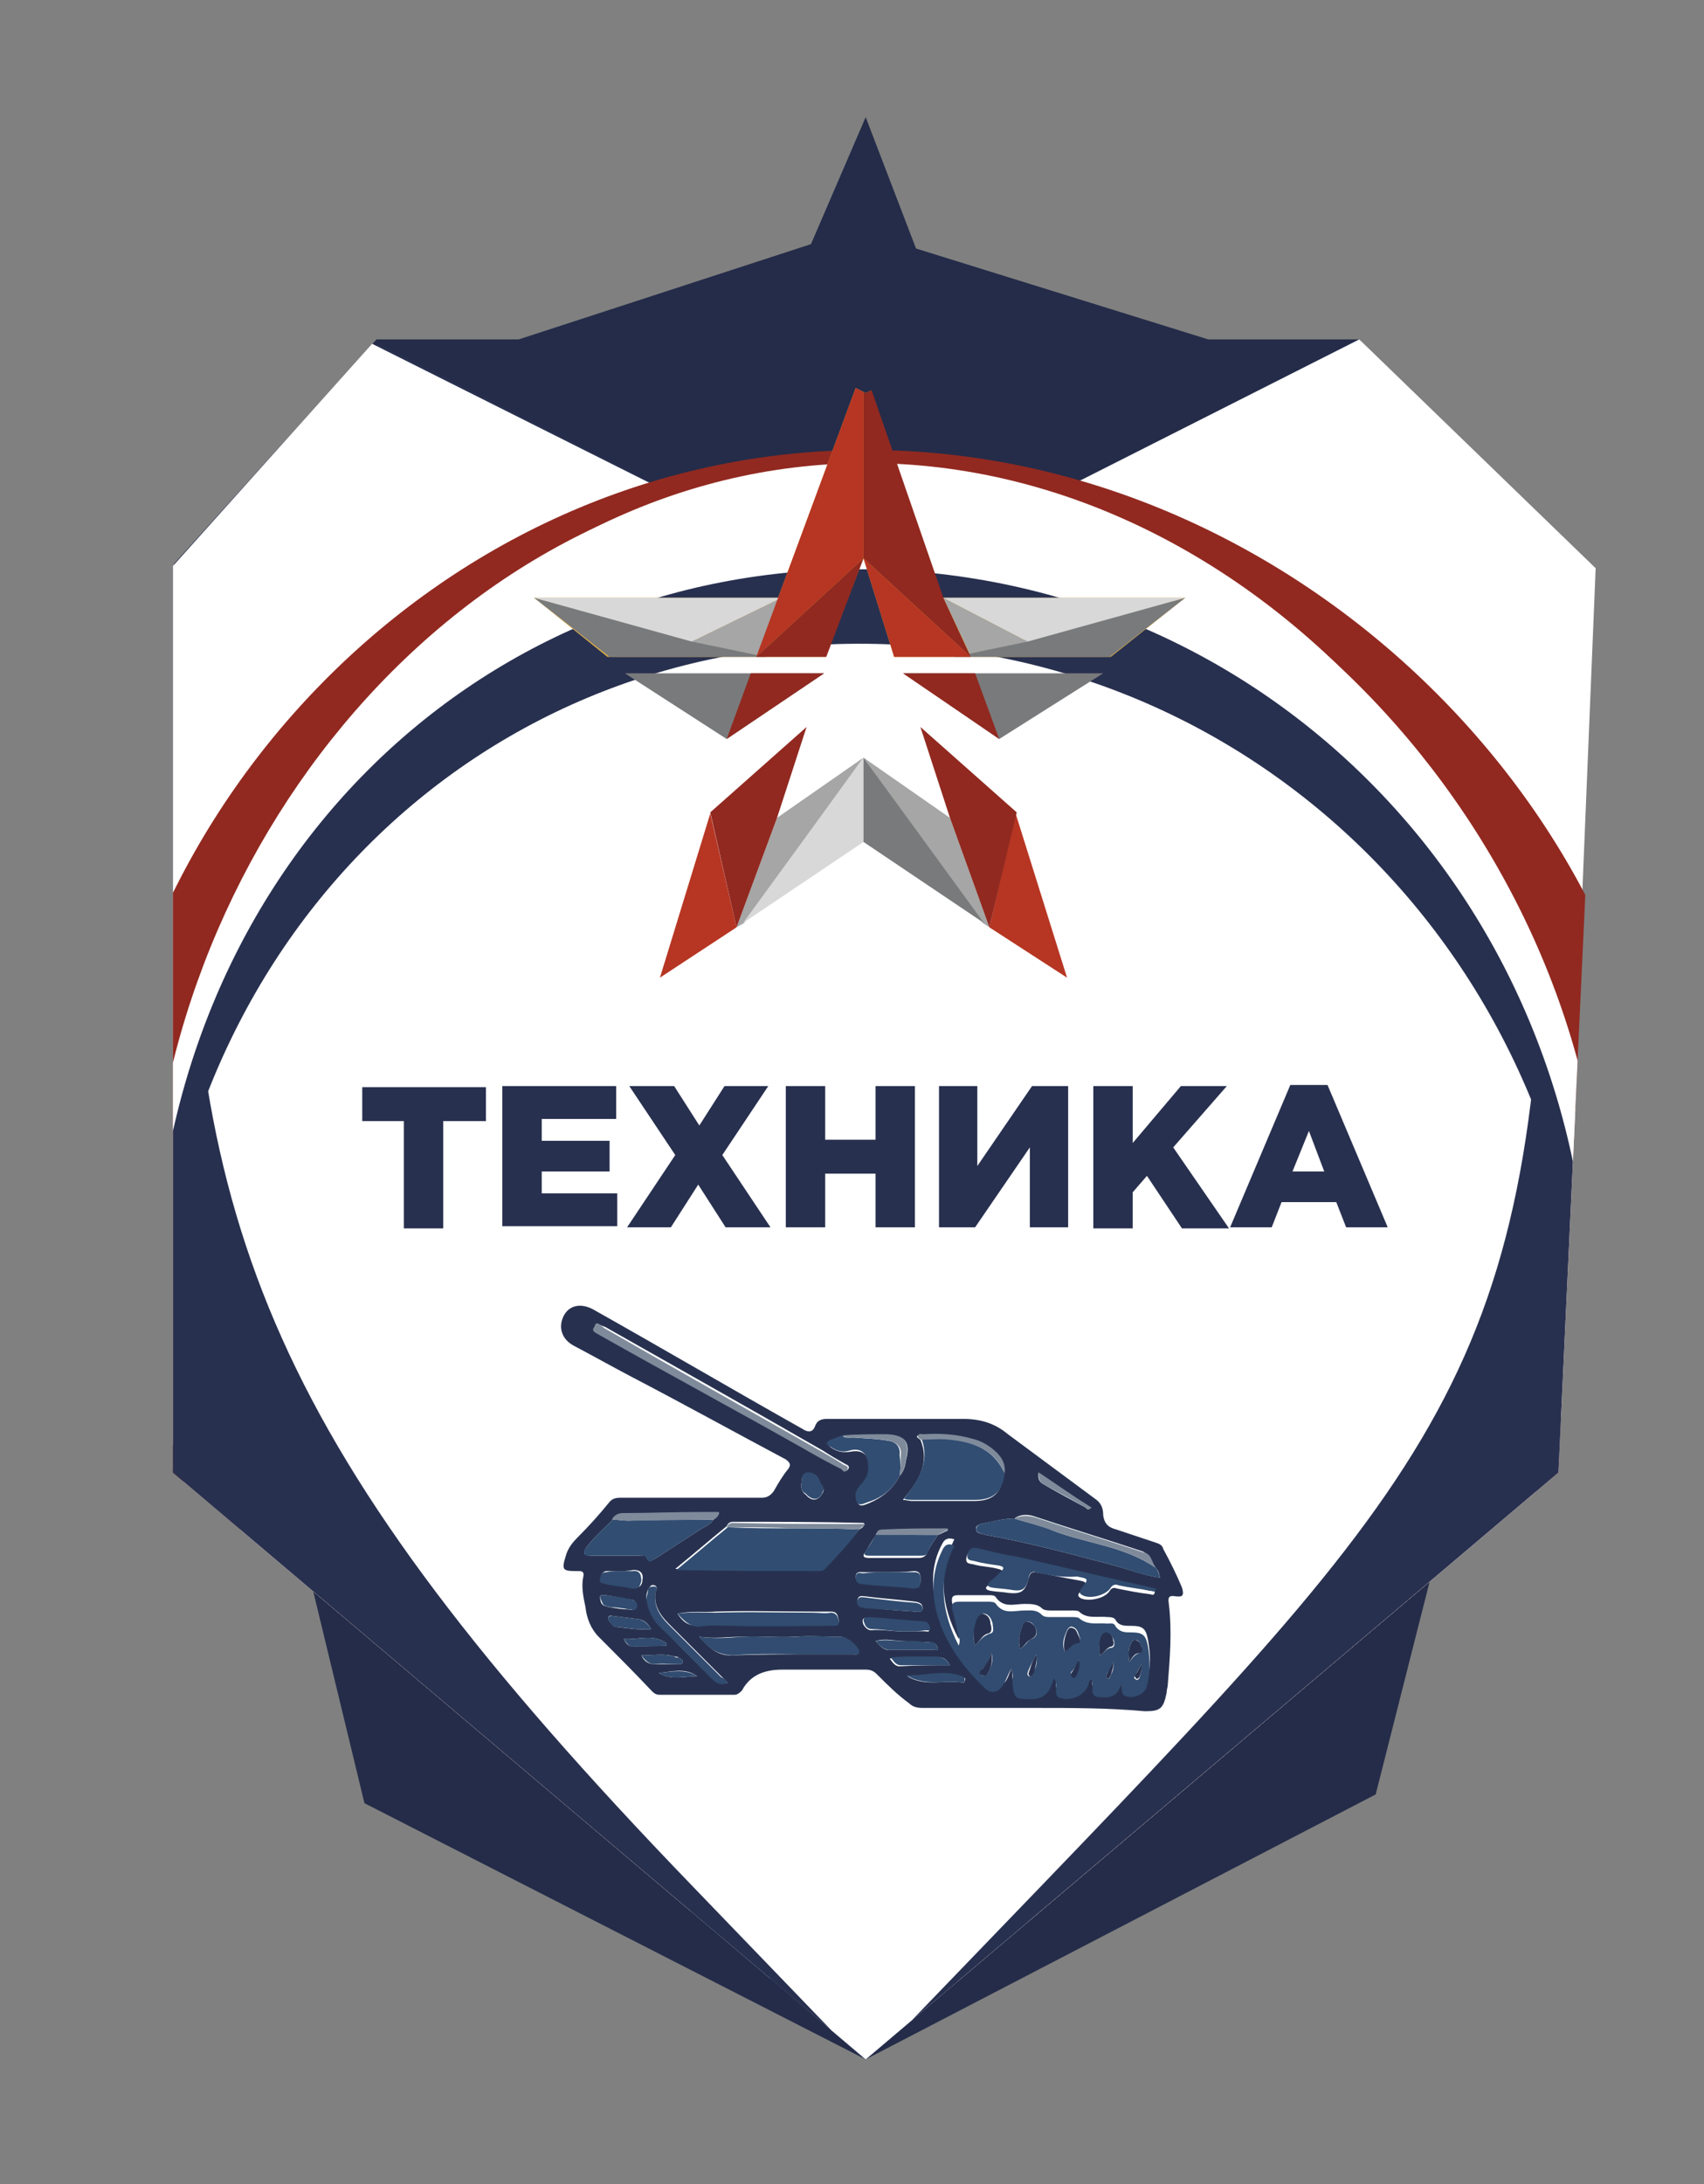 <?xml version="1.0" encoding="utf-8"?>
<!-- Generator: Adobe Illustrator 19.2.1, SVG Export Plug-In . SVG Version: 6.00 Build 0)  -->
<svg version="1.1" id="Слой_1" xmlns="http://www.w3.org/2000/svg" xmlns:xlink="http://www.w3.org/1999/xlink" x="0px" y="0px"
	 viewBox="0 0 155.7 199.5" style="enable-background:new 0 0 155.7 199.5;" xml:space="preserve">
<rect x="0" y="0" width="155.7" height="199.5" fill="#808080" stroke="none"/>
<style type="text/css">
	.st0{fill:#242C49;}
	.st1{fill:#28304F;}
	.st2{fill:#FFFFFF;}
	.st3{clip-path:url(#SVGID_2_);fill:#912920;}
	.st4{clip-path:url(#SVGID_4_);fill:#FFFFFF;}
	.st5{clip-path:url(#SVGID_6_);fill:#FFFFFF;}
	.st6{clip-path:url(#SVGID_8_);fill:#28304F;}
	.st7{clip-path:url(#SVGID_10_);}
	.st8{clip-path:url(#SVGID_12_);fill:#FFFFFF;}
	.st9{fill:#DEAC45;}
	.st10{fill:#797A7B;}
	.st11{fill:#912920;}
	.st12{fill:#A5A6A5;}
	.st13{fill:#D8D8D8;}
	.st14{fill:#B63623;}
	.st15{fill:#27314F;}
	.st16{fill:#314C70;}
	.st17{fill:#314D72;}
	.st18{fill:#7F8B9B;}
	.st19{enable-background:new    ;}
</style>
<g>
	<polyline class="st0" points="79.1,188.1 33.3,164.7 28.1,143.2 15.9,51.5 34.4,31 47.4,31 74.1,22.3 79.1,10.7 83.7,22.7 
		110.4,31 124.2,31 142.4,51.7 130.9,143.4 125.7,163.9 79.1,188.1 	"/>
	<polygon class="st1" points="79.1,188.1 15.8,134.3 15.8,51.7 34.6,31.4 78.9,53.9 124.2,31 143.8,52.3 142.4,134.5 	"/>
	<polygon class="st2" points="79.1,188.1 15.8,134.3 15.8,51.7 34,31.4 78.9,53.9 124.2,31 145.8,51.9 142.4,134.5 	"/>
	<g>
		<g>
			<defs>
				<polygon id="SVGID_1_" points="79.1,188.1 15.8,134.5 15.8,33.7 34.6,13.4 79.1,35.9 126.5,13.4 146.9,37.8 142.4,134.5 				"/>
			</defs>
			<clipPath id="SVGID_2_">
				<use xlink:href="#SVGID_1_"  style="overflow:visible;"/>
			</clipPath>
			<path class="st3" d="M152.4,111.2c0,35.6-32.2,64.5-71.9,64.5S8.7,146.8,8.7,111.2s30.7-70.1,70.5-70.1S152.4,75.6,152.4,111.2z"
				/>
		</g>
		<g>
			<defs>
				<polygon id="SVGID_3_" points="79.1,188.1 15.8,134.5 15.8,33.7 34.6,13.4 79.1,35.9 126.5,13.4 146.9,37.8 142.4,134.5 				"/>
			</defs>
			<clipPath id="SVGID_4_">
				<use xlink:href="#SVGID_3_"  style="overflow:visible;"/>
			</clipPath>
			<path class="st4" d="M144.9,112.4c0,35.6-28.9,64.5-64.5,64.5S15.9,148,15.9,112.4s27.6-70.1,63.3-70.1S144.9,76.9,144.9,112.4z"
				/>
		</g>
		<g>
			<defs>
				<polygon id="SVGID_5_" points="79.1,188.1 15.8,134.5 15.8,33.7 34.6,13.4 79.1,35.9 126.5,13.4 146.9,37.8 142.4,134.5 				"/>
			</defs>
			<clipPath id="SVGID_6_">
				<use xlink:href="#SVGID_5_"  style="overflow:visible;"/>
			</clipPath>
			<path class="st5" d="M146.6,114.9c0,36.7-29.7,66.5-66.5,66.5s-66.5-29.7-66.5-66.5s28.4-72.2,65.2-72.2S146.6,78.2,146.6,114.9z
				"/>
		</g>
		<g>
			<defs>
				<polygon id="SVGID_7_" points="79.1,188.1 15.8,134.5 15.8,33.7 34.6,13.4 79.1,35.9 126.5,13.4 146.9,37.8 142.4,134.5 				"/>
			</defs>
			<clipPath id="SVGID_8_">
				<use xlink:href="#SVGID_7_"  style="overflow:visible;"/>
			</clipPath>
			<path class="st6" d="M145.3,121.5c0,39.4-29.4,71.1-65.6,70.7S14,159.5,14,120S42.8,51.6,79.1,52
				C115.4,52.4,145.3,82,145.3,121.5z"/>
		</g>
		<g>
			<defs>
				<polygon id="SVGID_9_" points="79.1,188.1 15.8,134.5 15.8,33.7 34.6,13.4 79.1,35.9 126.5,13.4 146.9,37.8 142.4,134.5 				"/>
			</defs>
			<clipPath id="SVGID_10_">
				<use xlink:href="#SVGID_9_"  style="overflow:visible;"/>
			</clipPath>
			<g class="st7">
				<g>
					<defs>
						<path id="SVGID_11_" d="M145.3,128.3c0,39.4-29.4,71.1-65.6,70.7C43.4,198.7,14,166.4,14,126.9s28.8-68.4,65.1-68.1
							S145.3,88.8,145.3,128.3z"/>
					</defs>
					<clipPath id="SVGID_12_">
						<use xlink:href="#SVGID_11_"  style="overflow:visible;"/>
					</clipPath>
					<path class="st8" d="M79.1,32.9h-3.7H3.9l13.3,39.9c-0.1,39.1,7.6,59.6,46,99.4l16,16.6l16-16.6c38.4-39.9,46-49,46-99.4
						l13.3-39.9C154.4,32.9,79.1,32.9,79.1,32.9z"/>
				</g>
			</g>
			<g class="st7">
				<polygon class="st9" points="108.3,54.6 101.5,60 81.7,60 78.9,51 75.4,60 55.5,60 48.8,54.6 71.1,54.6 78.9,33.5 85.7,54.6 
									"/>
				<polygon class="st10" points="87.2,60 89.9,59.4 108.3,54.6 101.4,60 				"/>
				<polygon class="st11" points="78.9,33.5 78.9,51 88.7,60 86.2,54.6 				"/>
				<polygon class="st12" points="93.9,58.6 86.2,54.6 88.6,59.7 				"/>
				<polygon class="st13" points="108.3,54.6 93.9,58.6 86.2,54.6 				"/>
				<polygon class="st10" points="70,60 67.2,59.4 48.8,54.6 55.7,60 				"/>
				<polygon class="st12" points="63.2,58.6 71.4,54.6 70,60 				"/>
				<polygon class="st13" points="48.8,54.6 63.2,58.6 71.4,54.6 				"/>
				<polygon class="st14" points="88.7,60 81.7,60 78.9,51 				"/>
				<polygon class="st14" points="60.3,89.3 67.3,84.7 64.9,74.3 				"/>
				<polygon class="st12" points="67.3,84.7 71,74.7 78.9,69.2 68,84.3 				"/>
				<polygon class="st13" points="67.9,84.3 78.9,76.9 78.9,69.2 				"/>
				<polygon class="st11" points="73.7,66.4 64.9,74.2 67.3,84.7 71,74.7 				"/>
				<polygon class="st14" points="97.5,89.3 90.4,84.7 92.8,74.3 				"/>
				<polygon class="st12" points="90.4,84.7 86.8,74.7 78.9,69.2 89.8,84.3 				"/>
				<polygon class="st10" points="89.9,84.3 78.9,76.9 78.9,69.2 				"/>
				<polygon class="st11" points="84.1,66.4 92.9,74.2 90.4,84.7 86.8,74.7 				"/>
				<polygon class="st14" points="69.1,60 78.9,51 78.9,33.5 				"/>
				<polygon class="st11" points="69.1,60 75.5,60 78.9,51 				"/>
				<polygon class="st10" points="82.6,61.5 91.3,67.5 100.8,61.5 				"/>
				<polygon class="st10" points="57.1,61.5 66.4,67.5 75.3,61.5 				"/>
				<polygon class="st11" points="68.6,61.5 66.4,67.5 75.3,61.5 				"/>
				<polygon class="st11" points="89.1,61.5 91.3,67.5 82.5,61.5 				"/>
			</g>
		</g>
		<g id="RW2KUp_5_">
			<g>
				<path class="st15" d="M94.7,156c-3.5,0-7,0-10.4,0c-0.5,0-0.9-0.1-1.2-0.4c-1.1-0.8-2-1.7-3-2.7c-0.3-0.3-0.6-0.4-1-0.4
					c-2.5,0-5,0-7.6,0c-1.5,0-2.9,0.4-3.7,1.9c-0.2,0.2-0.4,0.4-0.7,0.4c-2.3,0-4.5,0-6.8,0c-0.3,0-0.5-0.1-0.7-0.3
					c-1.6-1.7-3.3-3.4-4.9-5c-0.7-0.7-1.1-1.7-1.2-2.7c-0.2-0.9-0.4-1.9-0.2-2.8c0.1-0.4-0.1-0.5-0.4-0.5c-0.1,0-0.1,0-0.2,0
					c-1.3,0-1.4-0.1-1-1.4c0.2-0.7,0.6-1.2,1.1-1.7c1-1,1.9-2,2.8-3.1c0.3-0.4,0.6-0.5,1.1-0.5c4.3,0,8.6,0,12.9,0
					c0.5,0,0.8-0.2,1.1-0.6c0.4-0.7,0.8-1.4,1.3-2c0.3-0.4,0.2-0.6-0.2-0.9c-4.7-2.5-9.4-5.1-14.2-7.6c-1.7-0.9-3.5-1.9-5.2-2.8
					c-1.1-0.6-1.4-1.7-0.9-2.7s1.6-1.2,2.7-0.6c6.4,3.6,12.7,7.3,19.1,10.9c0.6,0.4,1,0.3,1.2-0.3c0.2-0.5,0.6-0.6,1.1-0.6
					c4.2,0,8.3,0,12.4,0c1.6,0,2.9,0.4,4.1,1.4c2.7,2,5.4,4,8.1,6c0.5,0.4,0.6,0.9,0.6,1.4c0.1,0.7,0.4,1.1,1.2,1.3
					c1.2,0.4,2.4,0.8,3.6,1.2c0.3,0.1,0.6,0.2,0.7,0.6c0.6,1.1,1.2,2.3,1.7,3.5c0.2,0.7,0.1,0.9-0.6,0.8c-0.6-0.1-0.7,0.1-0.6,0.7
					c0.3,2.5,0.1,4.9-0.1,7.4c0,0.2-0.1,0.4-0.1,0.7c-0.3,1.5-0.6,1.7-2,1.7C101.3,156,98,156,94.7,156z M85.7,140.2
					c0.3-0.1,0.6-0.3,0.9-0.4c-0.1-0.1-0.2-0.1-0.2-0.1c-1.9,0-3.9,0.1-5.8,0.1c-0.3,0-0.5,0.1-0.6,0.5c-0.3,0.4-0.6,0.9-0.9,1.4
					c-0.4,0.5-0.1,0.6,0.3,0.6c1.5,0,3,0,4.5,0c0.4,0,0.6-0.1,0.8-0.4C85,141.1,85.4,140.7,85.7,140.2z M82.2,134.8
					c0.4-0.4,0.5-0.9,0.6-1.5c0.4-1.6-0.1-2.2-1.7-2.2c-1.4-0.1-2.7-0.1-4.1,0.1c-0.3,0.1-0.7,0.2-1,0.4c-0.4,0.2-0.4,0.3-0.1,0.6
					c0.6,0.4,1.1,0.5,1.8,0.4c1-0.2,1.6,0.2,1.7,1.1c0.1,0.6,0,1.2-0.4,1.7c-0.1,0.2-0.3,0.3-0.4,0.5c-0.4,0.4-0.4,1-0.2,1.4
					c0.2,0.4,0.7,0.1,1,0C80.6,136.8,81.6,136,82.2,134.8z M92.7,138.7c-1.1,0-2,0.3-3.1,0.5c-0.2,0.1-0.5,0.2-0.4,0.5
					c0,0.3,0.2,0.3,0.5,0.4c0.1,0,0.3,0.1,0.4,0.1c3.9,0.7,7.6,1.7,11.4,2.7c1.5,0.4,3,1,4.5,1.2l0.1,0.1l-0.1-0.1
					c-0.1-0.3-0.1-0.6-0.4-0.9c-0.4-0.5-0.5-1.2-1.2-1.5c-3.3-1.1-6.6-2.1-9.9-3.2C93.9,138.3,93.2,138.3,92.7,138.7z M56,138.8
					c-0.8,0.8-1.7,1.6-2.4,2.5c-0.1,0.2-0.3,0.4-0.2,0.6s0.4,0.2,0.6,0.2c1.5,0,2.9,0,4.4,0c0.2,0,0.6-0.1,0.7,0.2
					c0.2,0.5,0.5,0.2,0.7,0.1c1.4-0.9,2.8-1.8,4.2-2.7c0.4-0.3,0.9-0.4,1.2-0.9c0.2-0.2,0.4-0.3,0.5-0.6c-0.5,0-1,0-1.5,0
					c-2.4,0-4.8,0.1-7.3,0.1C56.5,138.3,56.2,138.4,56,138.8z M84.1,131.5c0.9,2.2-0.2,3.8-1.6,5.5c0.3,0,0.6,0.1,0.8,0.1
					c1.9,0,3.8,0,5.7,0c1.7,0,2.5-0.7,2.7-2.4c0.1-0.8-0.2-1.4-0.7-1.9c-0.6-0.6-1.4-1.1-2.3-1.3c-1.4-0.4-2.9-0.5-4.4-0.4
					c-0.2,0-0.4-0.1-0.5,0.1C83.7,131.2,83.9,131.4,84.1,131.5z M78.5,139.7c0.2-0.1,0.4-0.2,0.5-0.5c-0.1-0.1-0.1-0.1-0.1-0.1
					c-4-0.1-7.9-0.1-11.9-0.1c-0.4,0-0.5,0.2-0.6,0.4c-1.6,1.3-3.1,2.6-4.7,3.9c4.4,0.1,8.7,0.1,13,0.1c0.2,0,0.4,0,0.6-0.2
					C76.4,142.1,77.5,141,78.5,139.7z M92.4,152.4c0.1,0.3,0.1,0.6,0.1,0.7c0.2,1.5,0.2,1.4,1.8,1.5c0.9,0,1.4-0.4,1.7-1.1
					c0.1-0.2,0.2-0.5,0.3-0.8c0.3,0.4,0.2,0.9,0.2,1.2c0,0.3,0.1,0.6,0.4,0.6c0.9,0.3,2-0.2,2.5-1.1c0.1-0.2,0.1-0.4,0.3-0.6
					c0.4,0.4-0.3,1.4,0.6,1.6c0.9,0.1,1.8,0.2,2.1-1.1c0.2,0.4,0,0.8,0.4,1c0.7,0.4,1.8-0.1,2-0.9c0.4-1.2,0.3-2.4,0.1-3.6
					c-0.2-1.1-0.5-1.3-1.6-1.3c-0.6,0-1.1,0-1.4-0.6c-0.2-0.2-0.5-0.2-0.7-0.2c-0.9-0.1-1.9,0.2-2.6-0.5c-0.1-0.1-0.5-0.1-0.7-0.1
					c-0.6,0-1.3,0-1.9,0c-0.2,0-0.6,0-0.8-0.2c-0.4-0.4-1-0.4-1.6-0.4c-0.9,0-1.9,0.4-2.6-0.6c-0.1-0.2-0.4-0.2-0.7-0.2
					c-0.9,0-1.8,0-2.7,0c-0.5,0-0.7,0.1-0.6,0.7c0.2,0.7,0.4,1.5,0.5,2.2c0.1,0.3,0.2,0.6,0.1,1.1c-1.6-3-1.9-6-0.4-9.1
					c-0.6-0.2-0.9,0-1.1,0.4c-1.1,2-1,4.1-0.4,6.1c0.8,2.6,2.4,4.8,4.4,6.6c0.4,0.3,0.6,0.4,1.1,0.1C91.9,154,92.1,153.2,92.4,152.4
					z M94.6,143.6c1.2,0.2,2.5,0.5,3.7,0.7c1.1,0.2,1.1,0.2,0.4,1.1c-0.2,0.2-0.3,0.4,0.1,0.6c0.7,0.3,2.2,0,2.6-0.7
					c0.2-0.3,0.4-0.3,0.7-0.2c1,0.2,2,0.4,2.9,0.5c0.2,0,0.4,0.2,0.5-0.1c0.1-0.2-0.2-0.2-0.4-0.2c-4-0.9-8.1-1.9-12.2-2.8
					c-1.2-0.2-2.4-0.5-3.7-0.8c-0.6-0.1-0.8,0.1-0.9,0.6c-0.1,0.6,0.4,0.5,0.7,0.6c0.7,0.2,1.5,0.2,2.2,0.4c0.4,0.1,0.5,0.2,0.2,0.5
					c-0.4,0.3-0.7,0.6-1.1,1c-0.3,0.2-0.3,0.4,0.2,0.5c0.6,0.1,1.1,0.1,1.7,0.2c1,0.1,1.4-0.1,1.7-1
					C94.1,143.8,94.1,143.6,94.6,143.6z M63.9,149.5c0.9,1,1.6,1.7,2.9,1.7c2.5-0.1,5-0.1,7.5-0.1c1.2,0,2.5,0,3.7,0
					c0.2,0,0.5,0.1,0.4-0.3c-0.1-0.5-1.1-1.3-1.6-1.3c-1.4,0-2.8-0.1-4.2,0c-1.6,0.1-3.3-0.1-4.9,0
					C66.5,149.5,65.3,149.7,63.9,149.5z M54.6,120.9c-0.2,0-0.2,0.1-0.2,0.2c-0.2,0.5,0.1,0.6,0.4,0.7c6.2,3.5,12.5,6.9,18.7,10.4
					c1.2,0.6,2.3,1.3,3.5,1.9c0.2,0.1,0.4,0.3,0.5,0.1c0.2-0.3-0.1-0.4-0.3-0.5c-0.7-0.4-1.4-0.8-2-1.2c-6.6-3.8-13.2-7.5-19.9-11.3
					C55,121.1,54.8,121,54.6,120.9z M61.9,147.4c0.5,0.7,0.9,1.1,1.9,1.1c1-0.1,2-0.1,3-0.1c3.2,0.1,6.3,0,9.4,0
					c0.4,0,0.5-0.2,0.4-0.6c-0.1-0.4-0.2-0.6-0.7-0.6c-0.6,0-1.1,0-1.6,0c-3,0-6-0.1-8.9,0C64.3,147.3,63.2,147.1,61.9,147.4z
					 M66.5,153.7c-0.2-0.2-0.4-0.4-0.6-0.6c-1.6-1.6-3.2-3.2-4.8-4.8c-0.8-0.8-1.4-1.7-1.2-2.9c0.1-0.2,0.2-0.5-0.1-0.6
					c-0.3-0.1-0.4,0.1-0.6,0.4c-0.1,0.3-0.2,0.6-0.1,0.9c0.2,0.9,0.6,1.7,1.2,2.4c1.6,1.6,3.1,3.2,4.7,4.7
					C65.4,153.7,65.9,153.9,66.5,153.7z M81.1,143.6L81.1,143.6c-0.7,0-1.5,0-2.2,0c-0.3,0-0.7-0.1-0.7,0.4c0,0.6,0.4,0.6,0.7,0.6
					c1.5,0.1,3,0.2,4.5,0.4c0.5,0.1,0.7-0.1,0.7-0.6c0-0.4,0.1-0.9-0.6-0.9C82.7,143.6,81.9,143.6,81.1,143.6z M83.7,147.2
					c0.1-0.1,0.6,0.2,0.6-0.3c0-0.4-0.2-0.5-0.6-0.6c-1.6-0.2-3.2-0.3-4.7-0.5c-0.2,0-0.5-0.1-0.6,0.2c-0.1,0.3-0.1,0.6,0.2,0.7
					c0.1,0.1,0.3,0.1,0.5,0.1C80.6,147,82.1,147.1,83.7,147.2z M83.1,149c0.4,0,0.9,0,1.4,0c0.2,0,0.4,0.1,0.4-0.1
					c0-0.1-0.1-0.3-0.2-0.5c-0.1-0.2-0.3-0.2-0.4-0.2c-1.7-0.1-3.3-0.3-5-0.4c-0.4-0.1-0.6,0.1-0.4,0.6c0.2,0.3,0.4,0.5,0.7,0.5
					C80.8,148.8,81.9,149.1,83.1,149z M56.7,143.5L56.7,143.5c-0.4,0-0.9,0-1.2,0c-0.5,0-0.6,0.4-0.6,0.7c-0.1,0.4,0.3,0.4,0.6,0.4
					c0.7,0.1,1.6,0.2,2.3,0.4c0.6,0.1,0.9-0.2,0.9-0.7c0.1-0.5-0.1-0.9-0.8-0.9C57.3,143.5,57,143.5,56.7,143.5z M80,149.9
					c0.4,0.4,0.7,0.8,1.2,0.8c1.4,0,2.7,0,4.1,0c0.2,0,0.4,0.1,0.4-0.1c0-0.1-0.1-0.3-0.2-0.4c-0.2-0.2-0.4-0.1-0.6-0.2
					c-0.7,0-1.5-0.1-2.2-0.1C81.8,149.9,80.9,149.6,80,149.9z M86.8,152.1c-0.3-0.6-0.7-0.8-1.3-0.7c-0.6,0.1-1.3,0-1.9,0
					c-0.7,0-1.5-0.1-2.3,0.1c0.3,0.4,0.5,0.7,0.9,0.7C83.8,152.1,85.3,152.1,86.8,152.1z M88.1,153.7c0-0.1,0.1-0.2,0.1-0.4
					c-1.7-0.9-3.5-0.1-5.3-0.2C84.5,154.1,86.3,153.4,88.1,153.7z M73.2,135.6c0,0.4,0.1,0.7,0.4,0.9c0.6,0.7,1.2,0.6,1.6-0.2
					c0.2-0.4-0.2-0.6-0.3-0.9c-0.1-0.6-0.7-0.9-1.2-0.8C73.2,134.6,73.3,135.3,73.2,135.6z M55.3,145.7c-0.6-0.1-0.5,0.2-0.4,0.6
					c0.1,0.4,0.5,0.4,0.8,0.5c0.6,0.1,1.2,0.2,1.7,0.2c0.2,0,0.6,0.2,0.7-0.2c0.1-0.4-0.1-0.7-0.5-0.7
					C56.9,146,56.1,145.8,55.3,145.7z M59.5,148.8c-0.3-0.5-0.6-0.8-1.1-0.9c-0.8-0.1-1.6-0.2-2.4-0.3c-0.1,0-0.3-0.1-0.4,0.1
					c-0.1,0.1,0,0.3,0.1,0.4c0.2,0.2,0.3,0.5,0.6,0.5C57.3,148.7,58.3,148.9,59.5,148.8z M94.9,134.5c-0.1,0.6,0.1,0.9,0.5,1.1
					c1.2,0.7,2.5,1.4,3.8,2.1c0.1,0.1,0.2,0.3,0.5,0C98.1,136.7,96.5,135.6,94.9,134.5z M58.6,151.2c0.3,0.6,0.7,0.8,1.2,0.8
					c0.7,0,1.4,0,2.1,0c0.2,0,0.4,0.1,0.5-0.2c0-0.2-0.2-0.3-0.4-0.4c-0.1-0.1-0.3-0.1-0.4-0.1C60.7,151,59.7,151.2,58.6,151.2z
					 M57,149.7c0.2,0.4,0.4,0.7,0.9,0.7c1,0,2-0.1,3-0.1c0-0.1,0-0.2,0-0.2C59.7,149.2,58.3,149.8,57,149.7z M60.2,152.8
					c1.1,0.7,2.4,0.3,3.5,0.3C62.6,152.3,61.4,152.7,60.2,152.8z"/>
				<path class="st16" d="M92.4,152.4c-0.4,0.7-0.6,1.6-1.2,2c-0.4,0.2-0.7,0.2-1.1-0.1c-2-1.9-3.6-4-4.4-6.6
					c-0.6-2-0.6-4.1,0.4-6.1c0.2-0.5,0.6-0.7,1.1-0.4c-1.5,3-1.2,6,0.4,9.1c0.2-0.5,0-0.8-0.1-1.1c-0.1-0.7-0.3-1.5-0.5-2.2
					c-0.1-0.5,0.1-0.7,0.6-0.7c0.9,0,1.8,0,2.7,0c0.2,0,0.6,0,0.7,0.2c0.7,1,1.7,0.6,2.6,0.6c0.6,0,1.1-0.1,1.6,0.4
					c0.2,0.2,0.5,0.2,0.8,0.2c0.6,0,1.3,0,1.9,0c0.2,0,0.6,0,0.7,0.1c0.8,0.7,1.7,0.4,2.6,0.5c0.2,0,0.6-0.1,0.7,0.2
					c0.4,0.6,0.9,0.6,1.4,0.6c1.1,0,1.4,0.2,1.6,1.3c0.2,1.2,0.2,2.4-0.1,3.6c-0.2,0.8-1.3,1.2-2,0.9c-0.4-0.2-0.2-0.6-0.4-1
					c-0.3,1.2-1.2,1.2-2.1,1.1c-0.9-0.2-0.2-1.1-0.6-1.6c-0.2,0.1-0.2,0.4-0.3,0.6c-0.4,0.9-1.5,1.4-2.5,1.1
					c-0.4-0.1-0.4-0.4-0.4-0.6c0-0.4,0.1-0.8-0.2-1.2c-0.1,0.3-0.2,0.6-0.3,0.8c-0.3,0.7-0.9,1.1-1.7,1.1c-1.6,0-1.6,0-1.8-1.5
					C92.6,153,92.5,152.8,92.4,152.4z M89.1,150.3c0.4-0.4,0.7-0.9,1.4-1.1c0.4-0.1,0.2-0.6,0.2-0.9c-0.1-0.4-0.3-0.8-0.7-0.9
					c-0.3-0.1-0.6,0.2-0.6,0.6C89,148.7,88.8,149.4,89.1,150.3z M93.2,150.6c0.4-0.2,0.6-0.6,0.9-0.8c0.7-0.3,0.8-0.7,0.4-1.3
					c-0.3-0.5-0.8-0.5-1.1,0C93.2,149.2,93,149.8,93.2,150.6z M97.3,150.9c0.4-0.4,0.7-0.8,1.2-0.9c0.3-0.1,0.2-0.4,0.1-0.6
					c-0.1-0.3-0.2-0.7-0.6-0.8c-0.2-0.1-0.4,0.1-0.5,0.3C97.2,149.6,97,150.1,97.3,150.9z M100.5,151.2c0.4-0.2,0.6-0.7,1.1-0.7
					c0.3-0.1,0.2-0.4,0.2-0.6c-0.1-0.3-0.2-0.6-0.6-0.7c-0.3-0.1-0.4,0.2-0.5,0.4C100.4,150,100.4,150.6,100.5,151.2z M103.2,151.8
					c0.3-0.4,0.5-0.7,0.9-0.8c0.3-0.1,0.2-0.4,0.2-0.6c-0.1-0.2-0.2-0.6-0.5-0.6c-0.3-0.1-0.4,0.2-0.5,0.4
					C103.1,150.6,103.1,151.1,103.2,151.8z M90.6,151c-0.2,0.5-0.4,1-0.8,1.4c-0.1,0.2-0.4,0.4-0.1,0.6c0.2,0.2,0.5,0,0.6-0.2
					C90.6,152.1,90.8,151.6,90.6,151z M94.7,151.1c-0.3,0.6-0.5,0.9-0.7,1.4c-0.1,0.2-0.2,0.5,0,0.6c0.3,0.1,0.4-0.2,0.4-0.4
					C94.7,152.3,94.8,151.8,94.7,151.1z M98.6,151.6c-0.2,0.4-0.4,0.8-0.7,1.1c-0.1,0.1-0.1,0.4,0.1,0.4c0.2,0.1,0.3-0.1,0.4-0.2
					C98.5,152.6,98.6,152.1,98.6,151.6z M101.7,151.8c-0.1,0.4-0.3,0.7-0.5,1c-0.1,0.2-0.2,0.4,0,0.5c0.2,0.1,0.2-0.1,0.3-0.3
					C101.7,152.6,101.8,152.3,101.7,151.8z M104.3,152c-0.2,0.4-0.4,0.7-0.6,1.1c-0.1,0.1-0.1,0.2,0.1,0.3c0.1,0.1,0.2,0,0.3-0.1
					C104.2,152.9,104.4,152.5,104.3,152z"/>
				<path class="st17" d="M78.5,139.7c-0.9,1.3-2,2.4-3.1,3.6c-0.2,0.2-0.4,0.2-0.6,0.2c-4.3,0-8.6,0-13-0.1
					c1.6-1.3,3.1-2.6,4.7-3.9c2,0.1,4.2,0.1,6.2,0.1C74.5,139.6,76.5,139.6,78.5,139.7z"/>
				<path class="st17" d="M91.8,134.6c-0.2,1.7-1.1,2.4-2.7,2.4c-1.9,0-3.8,0-5.7,0c-0.2,0-0.5,0-0.8-0.1c1.3-1.7,2.4-3.3,1.6-5.5
					c0.9,0,1.7-0.1,2.5,0C88.8,131.7,90.8,132.3,91.8,134.6z"/>
				<path class="st17" d="M65.2,138.8c-0.3,0.5-0.8,0.6-1.2,0.9c-1.4,0.9-2.8,1.8-4.2,2.7c-0.2,0.2-0.6,0.4-0.7-0.1
					c-0.1-0.2-0.4-0.2-0.7-0.2c-1.5,0-2.9,0-4.4,0c-0.2,0-0.5,0.1-0.6-0.2s0.1-0.4,0.2-0.6c0.7-0.9,1.6-1.7,2.4-2.5
					c0.4,0,0.9,0.1,1.4,0.1C60,138.8,62.6,138.8,65.2,138.8z"/>
				<path class="st17" d="M105.6,143.2c0.2,0.2,0.3,0.6,0.4,0.9l0,0c-1.6-0.2-3-0.8-4.5-1.2c-3.8-1-7.5-2-11.4-2.7
					c-0.1,0-0.3-0.1-0.4-0.1c-0.2-0.1-0.5-0.1-0.5-0.4c0-0.3,0.2-0.4,0.4-0.5c1-0.2,2-0.5,3.1-0.5c1.2,0.4,2.4,0.6,3.5,1.1
					C99.3,141,102.7,141.2,105.6,143.2z"/>
				<path class="st16" d="M94.6,143.6c-0.4-0.1-0.6,0.2-0.6,0.6c-0.3,1-0.6,1.2-1.7,1c-0.6-0.1-1.1-0.1-1.7-0.2
					c-0.4-0.1-0.4-0.2-0.2-0.5c0.4-0.3,0.7-0.6,1.1-1c0.3-0.3,0.2-0.4-0.2-0.5c-0.7-0.1-1.5-0.2-2.2-0.4c-0.3-0.1-0.8,0-0.7-0.6
					c0.1-0.5,0.4-0.7,0.9-0.6c1.2,0.3,2.4,0.6,3.7,0.8c4,0.9,8.1,1.9,12.2,2.8c0.2,0.1,0.4,0,0.4,0.2c-0.1,0.3-0.3,0.1-0.5,0.1
					c-1-0.2-2-0.3-2.9-0.5c-0.2-0.1-0.5-0.1-0.7,0.2c-0.4,0.7-1.9,1.1-2.6,0.7c-0.4-0.2-0.2-0.4-0.1-0.6c0.7-0.9,0.7-0.9-0.4-1.1
					C97.1,144.1,95.9,143.9,94.6,143.6z"/>
				<path class="st16" d="M63.9,149.5c1.4,0.2,2.6,0.1,3.9,0c1.6-0.1,3.3,0.1,4.9,0c1.4-0.1,2.8,0,4.2,0c0.5,0,1.5,0.8,1.6,1.3
					c0.1,0.4-0.2,0.3-0.4,0.3c-1.2,0-2.5,0-3.7,0c-2.5,0-5-0.1-7.5,0.1C65.4,151.1,64.7,150.5,63.9,149.5z"/>
				<path class="st17" d="M82.2,134.8c-0.6,1.2-1.6,2-2.9,2.4c-0.3,0.1-0.8,0.4-1,0c-0.2-0.4-0.2-1,0.2-1.4c0.1-0.2,0.3-0.3,0.4-0.5
					c0.4-0.5,0.5-1.1,0.4-1.7c-0.1-0.9-0.7-1.4-1.7-1.1c-0.7,0.2-1.2,0-1.8-0.4c-0.4-0.2-0.3-0.4,0.1-0.6c0.3-0.1,0.6-0.2,1-0.4
					c0.3,0.3,0.7,0.2,1.1,0.2c1.1,0.1,2.1,0.1,3.2,0.3c0.7,0.1,1.1,0.6,1,1.3C82.3,133.6,82.3,134.2,82.2,134.8z"/>
				<path class="st18" d="M54.6,120.9c0.2,0.1,0.4,0.2,0.6,0.4c6.6,3.8,13.2,7.5,19.9,11.3c0.7,0.4,1.4,0.8,2,1.2
					c0.2,0.1,0.5,0.1,0.3,0.5c-0.2,0.2-0.4,0.1-0.5-0.1c-1.2-0.6-2.3-1.2-3.5-1.9c-6.2-3.5-12.5-6.9-18.7-10.4
					c-0.3-0.2-0.7-0.3-0.4-0.7C54.4,121,54.4,120.9,54.6,120.9z"/>
				<path class="st16" d="M61.9,147.4c1.2-0.2,2.4-0.1,3.5-0.1c3-0.1,6,0,8.9,0c0.6,0,1.1,0.1,1.6,0c0.4,0,0.6,0.2,0.7,0.6
					s0.1,0.6-0.4,0.6c-3.2,0-6.3,0.1-9.4,0c-1,0-2-0.1-3,0.1C62.9,148.5,62.5,148,61.9,147.4z"/>
				<path class="st16" d="M85.7,140.2c-0.3,0.5-0.7,0.9-0.9,1.5c-0.1,0.4-0.4,0.4-0.8,0.4c-1.5,0-3,0-4.5,0c-0.5,0-0.7-0.1-0.3-0.6
					c0.3-0.4,0.6-0.9,0.9-1.4C81.9,140.2,83.8,140.2,85.7,140.2z"/>
				<path class="st16" d="M66.5,153.7c-0.7,0.3-1.1,0-1.5-0.4c-1.6-1.6-3.1-3.2-4.7-4.7c-0.7-0.7-1.1-1.5-1.2-2.4
					c-0.1-0.3,0.1-0.6,0.1-0.9s0.2-0.4,0.6-0.4c0.4,0.1,0.1,0.4,0.1,0.6c-0.2,1.2,0.4,2.1,1.2,2.9c1.6,1.6,3.2,3.2,4.8,4.8
					C66.1,153.3,66.3,153.4,66.5,153.7z"/>
				<path class="st18" d="M105.6,143.2c-2.9-2-6.3-2.2-9.4-3.4c-1.1-0.4-2.3-0.7-3.5-1.1c0.6-0.3,1.2-0.3,1.9-0.1
					c3.3,1.1,6.6,2.1,9.9,3.2C105.2,141.9,105.2,142.6,105.6,143.2z"/>
				<path class="st17" d="M81.1,143.6c0.8,0,1.6,0,2.4,0c0.7,0,0.6,0.4,0.6,0.9c0,0.5-0.2,0.6-0.7,0.6c-1.5-0.2-3-0.2-4.5-0.4
					c-0.4,0-0.7-0.1-0.7-0.6c0-0.6,0.4-0.4,0.7-0.4C79.6,143.6,80.4,143.6,81.1,143.6L81.1,143.6z"/>
				<path class="st18" d="M78.5,139.7c-2-0.1-3.9-0.1-5.9-0.1c-2-0.1-4.2-0.1-6.2-0.1c0.1-0.2,0.2-0.4,0.6-0.4
					c4,0.1,7.9,0.1,11.9,0.1c0,0,0.1,0,0.1,0.1C78.9,139.4,78.7,139.5,78.5,139.7z"/>
				<path class="st18" d="M65.2,138.8c-2.6,0-5.3,0.1-7.9,0.1c-0.4,0-0.9-0.1-1.4-0.1c0.2-0.4,0.6-0.6,1-0.6c2.4,0,4.8-0.1,7.3-0.1
					c0.5,0,1,0,1.5,0C65.7,138.5,65.4,138.7,65.2,138.8z"/>
				<path class="st16" d="M83.7,147.2c-1.6-0.1-3.1-0.2-4.6-0.3c-0.2,0-0.4-0.1-0.5-0.1c-0.3-0.2-0.4-0.5-0.2-0.7
					c0.1-0.3,0.4-0.2,0.6-0.2c1.6,0.2,3.2,0.4,4.7,0.5c0.4,0.1,0.6,0.2,0.6,0.6C84.2,147.4,83.8,147.1,83.7,147.2z"/>
				<path class="st16" d="M83.1,149c-1.2,0.1-2.3-0.2-3.4-0.2c-0.4,0-0.6-0.2-0.7-0.5c-0.2-0.4-0.1-0.6,0.4-0.6
					c1.7,0.1,3.3,0.3,5,0.4c0.2,0,0.4,0.1,0.4,0.2c0.1,0.1,0.2,0.3,0.2,0.5c-0.1,0.2-0.3,0.1-0.4,0.1C84,149,83.6,149,83.1,149z"/>
				<path class="st16" d="M56.7,143.5c0.4,0,0.7,0,1.1,0c0.7-0.1,0.8,0.4,0.8,0.9c-0.1,0.4-0.2,0.8-0.9,0.7
					c-0.7-0.2-1.5-0.2-2.3-0.4c-0.2-0.1-0.6,0-0.6-0.4c0.1-0.4,0.1-0.7,0.6-0.7C55.8,143.5,56.2,143.5,56.7,143.5L56.7,143.5z"/>
				<path class="st18" d="M91.8,134.6c-0.9-2.2-2.9-2.9-5.1-3.1c-0.8-0.1-1.7,0-2.5,0c-0.2-0.1-0.4-0.2-0.3-0.4
					c0.1-0.2,0.3-0.1,0.5-0.1c1.5-0.1,3,0,4.4,0.4c0.9,0.2,1.7,0.7,2.3,1.3C91.6,133.2,91.9,133.8,91.8,134.6z"/>
				<path class="st16" d="M80,149.9c0.9-0.2,1.8,0,2.7,0c0.7-0.1,1.5,0.1,2.2,0.1c0.2,0,0.4-0.1,0.6,0.2c0.1,0.1,0.2,0.3,0.2,0.4
					c0,0.2-0.2,0.1-0.4,0.1c-1.4,0-2.7,0-4.1,0C80.6,150.6,80.4,150.3,80,149.9z"/>
				<path class="st18" d="M82.2,134.8c0.1-0.6,0.1-1.2,0.1-1.9c0.1-0.7-0.3-1.1-1-1.3c-1.1-0.2-2.1-0.2-3.2-0.3
					c-0.4,0-0.8,0.1-1.1-0.2c1.4-0.1,2.7-0.1,4.1-0.1c1.6,0.1,2,0.7,1.7,2.2C82.7,133.8,82.6,134.4,82.2,134.8z"/>
				<path class="st17" d="M86.8,152.1c-1.6,0-3,0-4.5,0c-0.4,0-0.6-0.3-0.9-0.7c0.8-0.1,1.6-0.1,2.3-0.1c0.6,0,1.3,0,1.9,0
					C86.1,151.4,86.5,151.5,86.8,152.1z"/>
				<path class="st16" d="M88.1,153.7c-1.7-0.3-3.6,0.4-5.3-0.7c1.8,0.1,3.6-0.6,5.3,0.2C88.2,153.4,88.1,153.6,88.1,153.7z"/>
				<path class="st16" d="M73.2,135.6c0.1-0.4,0-1,0.5-1.1c0.4-0.1,1.1,0.2,1.2,0.8c0.1,0.3,0.5,0.5,0.3,0.9c-0.3,0.9-1,0.9-1.6,0.2
					C73.3,136.3,73.2,136,73.2,135.6z"/>
				<path class="st18" d="M85.7,140.2c-1.9,0-3.7,0-5.6,0c0-0.4,0.2-0.5,0.6-0.5c1.9-0.1,3.9-0.1,5.8-0.1c0.1,0,0.1,0.1,0.2,0.1
					C86.2,139.9,85.9,140.1,85.7,140.2z"/>
				<path class="st16" d="M55.3,145.7c0.8,0.1,1.6,0.2,2.4,0.4c0.4,0.1,0.6,0.4,0.5,0.7c-0.1,0.4-0.4,0.2-0.7,0.2
					c-0.6-0.1-1.2-0.2-1.7-0.2c-0.4-0.1-0.7-0.1-0.8-0.5C54.8,145.9,54.7,145.6,55.3,145.7z"/>
				<path class="st16" d="M59.5,148.8c-1.1,0.1-2.1-0.1-3.2-0.2c-0.3,0-0.4-0.2-0.6-0.5c-0.1-0.1-0.2-0.2-0.1-0.4
					c0.1-0.1,0.2-0.1,0.4-0.1c0.8,0.1,1.6,0.2,2.4,0.3C58.8,148,59.2,148.3,59.5,148.8z"/>
				<path class="st18" d="M94.9,134.5c1.7,1.1,3.2,2.2,4.8,3.2c-0.2,0.3-0.4,0.1-0.5,0c-1.2-0.7-2.5-1.4-3.8-2.1
					C95,135.4,94.9,135.1,94.9,134.5z"/>
				<path class="st16" d="M58.6,151.2c1.1,0,2-0.2,3,0.1c0.1,0.1,0.3,0.1,0.4,0.1c0.2,0.1,0.4,0.2,0.4,0.4c-0.1,0.3-0.3,0.2-0.5,0.2
					c-0.7,0-1.4-0.1-2.1,0C59.3,152,59,151.7,58.6,151.2z"/>
				<path class="st16" d="M57,149.7c1.3,0.1,2.7-0.5,3.9,0.4c0,0.1,0,0.2,0,0.2c-1,0.1-2,0.1-3,0.1C57.5,150.5,57.2,150,57,149.7z"
					/>
				<path class="st16" d="M60.2,152.8c1.2-0.1,2.4-0.4,3.5,0.3C62.5,153.1,61.3,153.5,60.2,152.8z"/>
				<path class="st17" d="M106,144.1L106,144.1L106,144.1z"/>
				<path class="st15" d="M89.1,150.3c-0.3-0.9-0.1-1.6,0.1-2.3c0.1-0.2,0.3-0.6,0.6-0.6c0.5,0.1,0.7,0.5,0.7,0.9
					c0.1,0.3,0.2,0.8-0.2,0.9C89.8,149.3,89.6,149.8,89.1,150.3z"/>
				<path class="st15" d="M93.2,150.6c-0.2-0.8,0-1.5,0.2-2.1c0.2-0.5,0.7-0.5,1.1,0c0.4,0.6,0.2,1-0.4,1.3
					C93.7,150,93.6,150.4,93.2,150.6z"/>
				<path class="st15" d="M97.3,150.9c-0.2-0.7,0-1.4,0.2-1.9c0.1-0.2,0.2-0.4,0.5-0.3c0.4,0.1,0.4,0.5,0.6,0.8
					c0.1,0.2,0.2,0.5-0.1,0.6C98,150.1,97.7,150.6,97.3,150.9z"/>
				<path class="st15" d="M100.5,151.2c-0.1-0.6-0.1-1.2,0.1-1.7c0.1-0.2,0.2-0.4,0.5-0.4c0.4,0.1,0.6,0.4,0.6,0.7
					c0.1,0.2,0.1,0.6-0.2,0.6C101.1,150.5,100.9,151,100.5,151.2z"/>
				<path class="st15" d="M103.2,151.8c-0.1-0.7-0.1-1.2,0.1-1.6c0.1-0.2,0.2-0.5,0.5-0.4c0.3,0.1,0.4,0.3,0.5,0.6s0.1,0.6-0.2,0.6
					C103.7,151,103.5,151.3,103.2,151.8z"/>
				<path class="st15" d="M90.6,151c0.1,0.6,0,1.2-0.3,1.8c-0.1,0.2-0.3,0.4-0.6,0.2c-0.4-0.2-0.1-0.4,0.1-0.6
					C90.2,151.9,90.4,151.5,90.6,151z"/>
				<path class="st15" d="M94.7,151.1c0.1,0.6-0.1,1.1-0.2,1.6c-0.1,0.2-0.2,0.5-0.4,0.4c-0.2-0.1-0.1-0.4,0-0.6
					C94.2,152.1,94.4,151.6,94.7,151.1z"/>
				<path class="st15" d="M98.6,151.6c0.1,0.5,0,0.9-0.2,1.4c-0.1,0.1-0.2,0.4-0.4,0.2c-0.2-0.1-0.2-0.3-0.1-0.4
					C98.2,152.4,98.3,152,98.6,151.6z"/>
				<path class="st15" d="M101.7,151.8c0.1,0.4-0.1,0.8-0.2,1.2c-0.1,0.1-0.1,0.4-0.3,0.3c-0.2-0.1-0.1-0.3,0-0.5
					C101.4,152.4,101.6,152.1,101.7,151.8z"/>
				<path class="st15" d="M104.3,152c0.1,0.5-0.1,0.9-0.2,1.2c-0.1,0.1-0.2,0.2-0.3,0.1c-0.1-0.1-0.1-0.2-0.1-0.3
					C103.9,152.8,104.1,152.4,104.3,152z"/>
			</g>
		</g>
		<g class="st19">
			<path class="st1" d="M33.1,102.4v-3.1h11.3v3.1h-3.9v9.8h-3.6v-9.8H33.1z"/>
			<path class="st1" d="M45.9,112.1V99.2h10.4v3h-6.8v2h6.2v2.8h-6.2v2h6.9v3H45.9z"/>
			<path class="st1" d="M57.3,112.1l4.4-6.6l-4.2-6.3h4.1l2.3,3.6l2.3-3.6h4l-4.2,6.3l4.4,6.6h-4.1l-2.5-3.9l-2.5,3.9H57.3z"/>
			<path class="st1" d="M71.8,112.1V99.2h3.6v4.9h4.6v-4.9h3.6v12.9h-3.6v-4.9h-4.6v4.9H71.8z"/>
			<path class="st1" d="M85.8,112.1V99.2h3.5v7.3l5-7.3h3.3v12.9h-3.5v-7.3l-5,7.3H85.8z"/>
			<path class="st1" d="M99.9,112.1V99.2h3.6v5.2l4.4-5.2h4.2l-4.9,5.6l5.1,7.4h-4.3l-3.2-4.8l-1.3,1.5v3.3H99.9z"/>
			<path class="st1" d="M112.4,112.1l5.5-13h3.4l5.5,13H123l-0.9-2.3h-5l-0.9,2.3H112.4z M118.1,107h2.9l-1.4-3.7L118.1,107z"/>
		</g>
	</g>
</g>
</svg>
